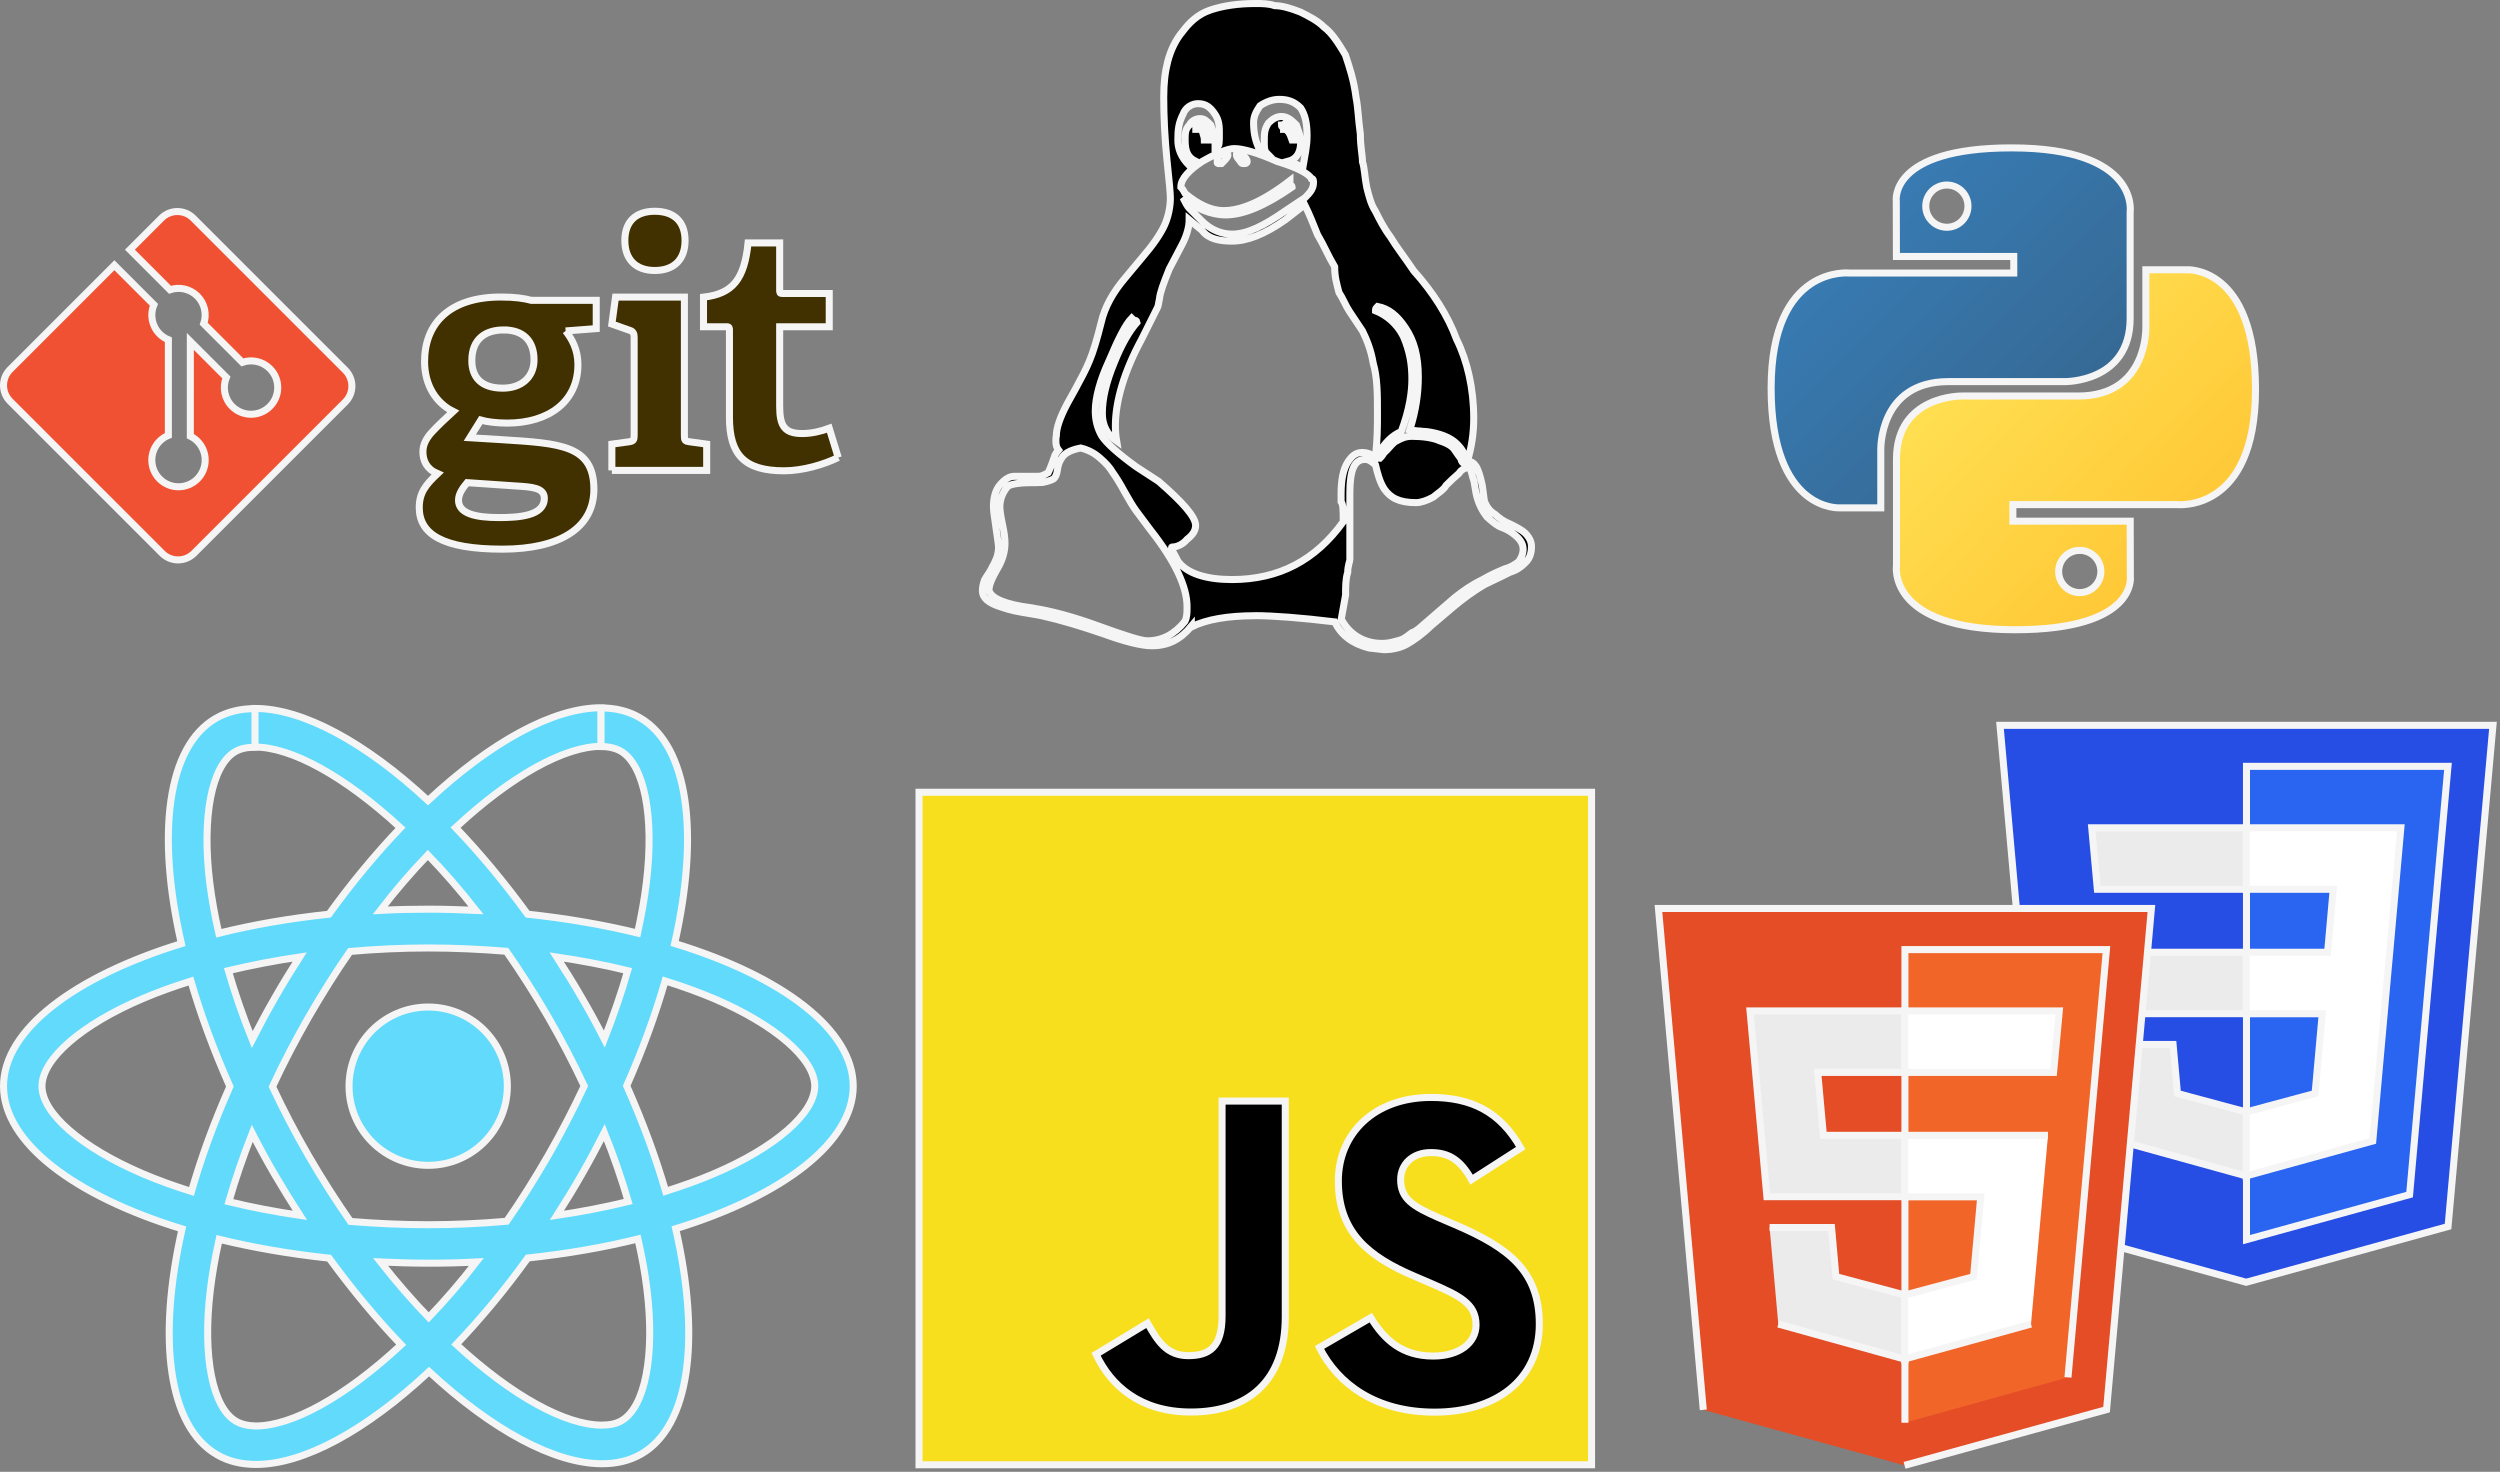 <svg width="710" height="418" viewBox="0 0 710 418" fill="none" xmlns="http://www.w3.org/2000/svg">
<rect x="0" y="0" width="710" height="418" fill="#808080" stroke="none"/>
<path d="M354.195 45.84C354.195 46.447 353.587 46.447 353.587 46.447H352.98C352.372 46.447 352.372 45.84 351.765 45.232C351.765 45.232 351.157 44.625 351.157 44.017C351.157 43.41 351.157 43.41 351.765 43.41L352.98 44.017C353.587 44.625 354.195 45.232 354.195 45.84ZM343.258 39.764C343.258 36.726 342.043 34.903 340.22 34.903C340.22 34.903 340.22 35.511 339.613 35.511V36.726H341.436C341.436 37.941 342.043 38.549 342.043 39.764H343.258ZM364.524 36.726C365.739 36.726 366.347 37.941 366.954 39.764H368.169C367.562 39.156 367.562 38.549 367.562 37.941C367.562 37.334 367.562 36.726 366.954 36.118C366.347 35.511 365.739 34.903 365.131 34.903C365.131 34.903 364.524 35.511 363.916 35.511C363.916 36.118 364.524 36.118 364.524 36.726ZM346.296 46.447C345.689 46.447 345.689 46.447 345.689 45.84C345.689 45.232 345.689 44.625 346.296 44.017C347.511 44.017 348.119 43.41 348.119 43.41C348.727 43.41 348.727 44.017 348.727 44.017C348.727 44.625 348.119 45.232 346.904 46.447H346.296ZM339.613 45.84C337.182 44.625 336.575 42.802 336.575 39.764C336.575 37.941 336.575 36.726 337.79 35.511C338.398 34.296 339.613 33.688 340.828 33.688C342.043 33.688 342.651 34.296 343.866 35.511C344.473 37.334 345.081 39.156 345.081 40.979V41.587V42.194H345.689V41.587C346.296 41.587 346.296 40.372 346.296 37.941C346.296 36.118 346.296 34.296 345.081 32.473C343.866 30.65 342.651 29.435 340.22 29.435C338.398 29.435 336.575 30.65 335.967 32.473C334.752 34.903 334.509 36.726 334.509 39.764C334.509 42.194 335.36 44.625 337.79 47.055C338.398 46.447 339.005 46.447 339.613 45.84ZM415.561 131.509C416.169 131.509 416.169 131.266 416.169 130.72C416.169 129.383 415.561 127.803 413.738 126.041C411.916 124.218 408.878 123.064 405.232 122.578C404.625 122.517 404.017 122.517 404.017 122.517C403.409 122.396 403.409 122.396 402.802 122.396C402.194 122.335 400.979 122.213 400.371 122.092C402.194 116.441 402.802 111.459 402.802 107.085C402.802 101.009 401.587 96.756 399.156 93.11C396.726 89.465 394.296 87.642 391.258 87.034C390.65 87.642 390.65 87.642 390.65 88.249C393.688 89.465 396.726 91.895 398.549 95.54C400.371 99.793 400.979 103.439 400.979 107.692C400.979 111.095 400.371 116.138 397.941 122.578C395.511 123.55 393.08 125.798 391.258 129.322C391.258 129.869 391.258 130.173 391.865 130.173C391.865 130.173 392.473 129.626 393.08 128.593C394.296 127.56 394.903 126.527 396.118 125.494C397.941 124.462 399.156 123.915 400.979 123.915C404.017 123.915 407.055 124.34 408.878 125.191C411.308 125.98 412.523 126.831 413.131 127.803C413.738 128.715 414.346 129.565 414.953 130.355C414.953 131.145 415.561 131.509 415.561 131.509V131.509ZM359.663 43.41C359.056 42.802 359.056 41.587 359.056 40.372C359.056 37.941 359.056 36.726 360.271 34.903C361.486 33.688 362.701 33.081 363.916 33.081C365.739 33.081 366.954 34.296 368.169 35.511C368.777 37.334 369.385 38.549 369.385 40.372C369.385 43.41 368.169 45.232 365.739 45.84C365.739 45.84 366.347 46.447 366.954 46.447C368.169 46.447 368.777 47.055 369.992 47.663C370.6 44.017 371.207 41.587 371.207 38.549C371.207 34.903 370.6 32.473 369.385 30.65C367.562 28.827 365.739 28.22 363.309 28.22C361.486 28.22 359.663 28.827 357.84 30.043C356.625 31.865 356.018 33.081 356.018 34.903C356.018 37.941 356.625 40.372 357.84 42.802C358.448 42.802 359.056 43.41 359.663 43.41ZM366.954 53.131C359.056 58.599 352.98 61.029 348.119 61.029C343.866 61.029 339.613 59.207 335.967 56.169C336.575 57.384 337.182 58.599 337.79 59.207L341.436 62.852C343.866 65.283 346.904 66.498 349.942 66.498C354.195 66.498 359.056 64.067 365.131 59.814L370.6 56.169C371.815 54.954 373.03 53.739 373.03 51.916C373.03 51.308 373.03 50.7 372.422 50.7C371.815 49.485 368.777 47.663 362.701 45.84C357.233 43.41 352.98 42.194 350.549 42.194C348.727 42.194 345.689 43.41 341.436 45.84C337.79 48.27 335.36 50.7 335.36 53.131C335.36 53.131 335.967 53.739 336.575 54.954C340.22 57.992 343.866 59.814 347.511 59.814C352.372 59.814 358.448 57.384 366.347 51.308V52.523C366.954 52.523 366.954 53.131 366.954 53.131ZM380.929 175.863C383.359 180.432 387.612 182.729 392.473 182.729C393.688 182.729 394.903 182.547 396.118 182.182C397.333 181.939 398.549 181.514 399.156 181.028C399.764 180.602 400.371 180.177 400.979 179.691C402.194 179.266 402.194 178.962 402.802 178.658L413.131 169.727C415.561 167.788 417.991 166.093 421.029 164.623C423.46 163.165 425.89 162.193 427.105 161.646C428.928 161.16 430.143 160.431 431.358 159.458C431.966 158.547 432.573 157.393 432.573 155.934C432.573 154.172 431.358 152.836 430.143 151.864C428.928 150.891 427.713 150.223 426.498 149.798C425.282 149.373 424.067 148.4 422.245 146.76C421.029 145.18 419.814 142.993 419.207 140.137L418.599 136.613C417.991 134.973 417.991 133.758 417.384 133.089C417.384 132.907 417.384 132.846 416.776 132.846C416.169 132.846 414.953 133.393 414.346 134.426C413.131 135.459 411.916 136.613 410.7 137.828C410.093 139.044 408.27 140.137 407.055 141.17C405.232 142.203 403.409 142.75 402.194 142.75C397.333 142.75 394.903 141.413 393.08 138.801C391.865 136.856 391.258 134.608 390.65 132.056C389.435 131.023 388.827 130.477 387.612 130.477C384.574 130.477 383.359 133.636 383.359 140.016V142.021V149.069V154.476V157.089V158.912C383.359 159.458 382.751 160.674 382.751 162.557C382.144 164.441 382.144 166.579 382.144 168.998L380.929 175.742V175.845V175.863ZM292.829 172.631C298.479 173.457 304.98 175.225 312.332 177.923C319.684 180.596 324.18 181.994 325.821 181.994C330.074 181.994 333.598 180.11 336.514 176.471C337.122 175.292 337.122 173.907 337.122 172.315C337.122 166.573 333.658 159.313 326.732 150.503L322.6 144.974C321.75 143.819 320.717 142.057 319.38 139.688C318.104 137.318 316.95 135.495 316.038 134.219C315.249 132.822 313.973 131.424 312.332 130.027C310.752 128.63 308.93 127.718 306.925 127.232C304.373 127.718 302.611 128.569 301.76 129.723C300.91 130.878 300.423 132.154 300.302 133.49C300.12 134.766 299.755 135.617 299.148 136.042C298.54 136.407 297.507 136.71 296.11 137.014C295.806 137.014 295.259 137.014 294.469 137.075H292.829C289.608 137.075 287.421 137.44 286.267 138.047C284.748 139.809 283.958 141.814 283.958 143.941C283.958 144.913 284.201 146.553 284.687 148.862C285.173 151.11 285.416 152.933 285.416 154.209C285.416 156.7 284.687 159.191 283.168 161.682C281.649 164.295 280.859 166.239 280.859 167.624C281.467 169.982 285.477 171.641 292.829 172.613V172.631ZM313.061 117.383C313.061 113.191 314.155 108.573 316.403 103.105C318.59 97.637 320.778 93.991 322.904 91.561C322.783 90.953 322.479 90.953 321.993 90.953L321.385 90.346C319.623 92.168 317.497 96.421 314.945 102.497C312.393 107.966 311.056 113.008 311.056 116.715C311.056 119.449 311.725 121.818 312.94 123.884C314.276 125.889 317.497 128.806 322.6 132.512L329.041 136.704C335.907 142.659 339.552 146.79 339.552 149.221C339.552 150.497 338.944 151.772 337.122 153.17C335.907 154.628 334.266 155.357 332.869 155.357C332.747 155.357 332.686 155.479 332.686 155.783C332.686 155.843 333.294 157.059 334.57 159.428C337.122 162.891 342.59 164.593 349.881 164.593C363.248 164.593 373.577 159.124 381.475 148.188C381.475 145.15 381.475 143.266 380.868 142.476V140.228C380.868 136.279 381.475 133.302 382.691 131.358C383.906 129.413 385.121 128.502 386.944 128.502C388.159 128.502 389.374 128.927 390.589 129.839C391.197 125.16 391.197 121.089 391.197 117.444C391.197 111.915 391.197 107.358 389.982 103.105C389.374 99.459 388.159 96.421 386.944 93.991C385.729 92.168 384.513 90.346 383.298 88.523C382.083 86.7 381.475 84.877 380.26 83.055C379.653 80.624 379.045 78.801 379.045 75.763C377.222 72.725 376.007 69.688 374.184 66.65C372.969 63.612 371.754 60.574 370.539 58.144L365.071 62.397C358.995 66.65 354.134 68.472 349.881 68.472C346.235 68.472 343.198 67.865 341.375 65.434L337.729 62.397C337.729 64.219 337.122 66.65 335.907 69.08L332.079 76.371C330.377 80.624 329.466 83.055 329.284 84.877C329.041 86.092 328.859 87.308 328.737 87.308L324.18 96.421C319.259 105.535 316.768 113.981 316.768 120.968C316.768 122.365 316.889 123.824 317.132 125.282C314.398 123.398 313.061 120.786 313.061 117.383V117.383ZM356.564 174.861C348.666 174.861 342.59 175.93 338.337 178.051V177.868C335.299 181.514 331.896 183.397 327.157 183.397C324.18 183.397 319.502 182.243 313.183 179.934C306.803 177.747 301.153 176.07 296.231 174.964C295.745 174.824 294.651 174.618 292.889 174.338C291.188 174.065 289.608 173.785 288.211 173.506C286.935 173.232 285.477 172.819 283.897 172.26C282.378 171.78 281.163 171.154 280.252 170.395C279.413 169.629 279 168.767 279 167.801C279 166.828 279.207 165.79 279.62 164.684C280.009 164.015 280.434 163.347 280.859 162.739C281.285 162.071 281.649 161.463 281.892 160.856C282.257 160.309 282.5 159.762 282.743 159.155C282.986 158.608 283.229 158.061 283.35 157.393C283.472 156.785 283.593 156.177 283.593 155.57C283.593 154.962 283.35 153.14 282.864 149.919C282.378 146.76 282.135 144.755 282.135 143.904C282.135 141.231 282.743 139.104 284.079 137.585C285.416 136.066 286.692 135.277 288.029 135.277H295.016C295.563 135.277 296.413 134.973 297.689 134.244C298.115 133.271 298.479 132.482 298.722 131.753C299.026 131.023 299.148 130.477 299.269 130.234C299.391 129.869 299.512 129.504 299.634 129.201C299.877 128.775 300.18 128.289 300.606 127.803C300.12 127.196 299.877 126.406 299.877 125.434C299.877 124.765 299.877 124.158 299.998 123.793C299.998 121.606 301.031 118.507 303.218 114.436L305.345 110.609C307.107 107.328 308.444 104.897 309.416 102.467C310.449 100.037 311.542 96.391 312.757 91.53C313.73 87.277 316.038 83.024 319.684 78.771L324.241 73.303C327.4 69.657 329.466 66.619 330.621 64.189C331.775 61.759 332.383 58.721 332.383 56.29C332.383 55.075 332.079 51.43 331.41 45.354C330.803 39.278 330.499 33.202 330.499 27.734C330.499 23.481 330.864 20.443 331.653 17.405C332.443 14.367 333.841 11.329 335.907 8.899C337.729 6.468 340.16 4.038 343.805 2.823C347.451 1.608 351.704 1 356.564 1C358.387 1 360.21 1 362.033 1.608C363.855 1.608 366.286 2.215 369.324 3.43C371.754 4.646 374.184 5.861 376.007 7.683C378.438 9.506 380.26 12.544 382.083 15.582C383.298 19.228 384.513 22.873 385.121 27.734C385.729 30.772 385.729 33.81 386.336 38.063C386.336 41.708 386.944 44.139 386.944 45.961C387.551 47.784 387.551 50.215 388.159 53.252C388.767 55.683 389.374 58.113 390.589 59.936C391.804 62.366 393.02 64.796 394.842 67.227C396.665 70.265 399.095 73.303 401.526 76.948C406.994 83.024 411.247 89.708 413.678 96.391C416.715 102.467 418.538 110.366 418.538 118.811C418.538 123.003 417.931 127.074 416.715 131.023C417.931 131.023 418.538 131.509 419.146 132.36C419.753 133.211 420.361 135.033 420.969 137.889L421.576 142.385C422.184 143.722 422.791 144.998 424.614 146.092C425.829 147.185 427.044 148.097 428.867 148.826C430.082 149.433 431.905 150.284 433.12 151.378C434.335 152.593 434.943 153.869 434.943 155.205C434.943 157.271 434.335 158.79 433.12 159.884C431.905 161.099 430.69 161.95 428.867 162.496C427.652 163.104 425.222 164.319 421.576 166.033C418.538 167.831 415.5 170.012 412.462 172.594L406.387 177.765C403.956 180.135 401.526 181.836 399.703 182.869C397.88 183.962 395.45 184.509 393.02 184.509L388.767 184.023C383.906 182.747 380.868 180.317 379.045 176.611C369.324 175.432 361.425 174.849 356.564 174.849" fill="black"/>
<path d="M356.564 174.861C348.666 174.861 342.59 175.93 338.337 178.051V177.868C335.299 181.514 331.896 183.397 327.157 183.397C324.18 183.397 319.502 182.243 313.183 179.934C306.803 177.747 301.153 176.07 296.231 174.964C295.745 174.824 294.651 174.618 292.889 174.338C291.188 174.065 289.608 173.785 288.211 173.506C286.935 173.232 285.477 172.819 283.897 172.26C282.378 171.78 281.163 171.154 280.252 170.395C279.413 169.629 279 168.767 279 167.801C279 166.828 279.207 165.79 279.62 164.684C280.009 164.015 280.434 163.347 280.859 162.739C281.285 162.071 281.649 161.463 281.892 160.856C282.257 160.309 282.5 159.762 282.743 159.155C282.986 158.608 283.229 158.061 283.35 157.393C283.472 156.785 283.593 156.177 283.593 155.57C283.593 154.962 283.35 153.14 282.864 149.919C282.378 146.76 282.135 144.755 282.135 143.904C282.135 141.231 282.743 139.104 284.079 137.585C285.416 136.066 286.692 135.277 288.029 135.277H295.016C295.563 135.277 296.413 134.973 297.689 134.244C298.115 133.271 298.479 132.482 298.722 131.753C299.026 131.023 299.148 130.477 299.269 130.234C299.391 129.869 299.512 129.504 299.634 129.201C299.877 128.775 300.18 128.289 300.606 127.803C300.12 127.196 299.877 126.406 299.877 125.434C299.877 124.765 299.877 124.158 299.998 123.793C299.998 121.606 301.031 118.507 303.218 114.436L305.345 110.609C307.107 107.328 308.444 104.897 309.416 102.467C310.449 100.037 311.542 96.391 312.757 91.53C313.73 87.277 316.038 83.024 319.684 78.771L324.241 73.303C327.4 69.657 329.466 66.619 330.621 64.189C331.775 61.759 332.383 58.721 332.383 56.29C332.383 55.075 332.079 51.43 331.41 45.354C330.803 39.278 330.499 33.202 330.499 27.734C330.499 23.481 330.864 20.443 331.653 17.405C332.443 14.367 333.841 11.329 335.907 8.899C337.729 6.468 340.16 4.038 343.805 2.823C347.451 1.608 351.704 1 356.564 1C358.387 1 360.21 1 362.033 1.608C363.855 1.608 366.286 2.215 369.324 3.43C371.754 4.646 374.184 5.861 376.007 7.683C378.438 9.506 380.26 12.544 382.083 15.582C383.298 19.228 384.513 22.873 385.121 27.734C385.729 30.772 385.729 33.81 386.336 38.063C386.336 41.708 386.944 44.139 386.944 45.961C387.551 47.784 387.551 50.215 388.159 53.252C388.767 55.683 389.374 58.113 390.589 59.936C391.804 62.366 393.02 64.796 394.842 67.227C396.665 70.265 399.095 73.303 401.526 76.948C406.994 83.024 411.247 89.708 413.678 96.391C416.715 102.467 418.538 110.366 418.538 118.811C418.538 123.003 417.931 127.074 416.715 131.023C417.931 131.023 418.538 131.509 419.146 132.36C419.753 133.211 420.361 135.033 420.969 137.889L421.576 142.385C422.184 143.722 422.791 144.998 424.614 146.092C425.829 147.185 427.044 148.097 428.867 148.826C430.082 149.433 431.905 150.284 433.12 151.378C434.335 152.593 434.943 153.869 434.943 155.205C434.943 157.271 434.335 158.79 433.12 159.884C431.905 161.099 430.69 161.95 428.867 162.496C427.652 163.104 425.222 164.319 421.576 166.033C418.538 167.831 415.5 170.012 412.462 172.594L406.387 177.765C403.956 180.135 401.526 181.836 399.703 182.869C397.88 183.962 395.45 184.509 393.02 184.509L388.767 184.023C383.906 182.747 380.868 180.317 379.045 176.611C369.324 175.432 361.425 174.849 356.564 174.849M354.195 45.84C354.195 46.447 353.587 46.447 353.587 46.447H352.98C352.372 46.447 352.372 45.84 351.765 45.232C351.765 45.232 351.157 44.625 351.157 44.017C351.157 43.41 351.157 43.41 351.765 43.41L352.98 44.017C353.587 44.625 354.195 45.232 354.195 45.84ZM343.258 39.764C343.258 36.726 342.043 34.903 340.22 34.903C340.22 34.903 340.22 35.511 339.613 35.511V36.726H341.436C341.436 37.941 342.043 38.549 342.043 39.764H343.258ZM364.524 36.726C365.739 36.726 366.347 37.941 366.954 39.764H368.169C367.562 39.156 367.562 38.549 367.562 37.941C367.562 37.334 367.562 36.726 366.954 36.118C366.347 35.511 365.739 34.903 365.131 34.903C365.131 34.903 364.524 35.511 363.916 35.511C363.916 36.118 364.524 36.118 364.524 36.726ZM346.296 46.447C345.689 46.447 345.689 46.447 345.689 45.84C345.689 45.232 345.689 44.625 346.296 44.017C347.511 44.017 348.119 43.41 348.119 43.41C348.727 43.41 348.727 44.017 348.727 44.017C348.727 44.625 348.119 45.232 346.904 46.447H346.296ZM339.613 45.84C337.182 44.625 336.575 42.802 336.575 39.764C336.575 37.941 336.575 36.726 337.79 35.511C338.398 34.296 339.613 33.688 340.828 33.688C342.043 33.688 342.651 34.296 343.866 35.511C344.473 37.334 345.081 39.156 345.081 40.979V41.587V42.194H345.689V41.587C346.296 41.587 346.296 40.372 346.296 37.941C346.296 36.118 346.296 34.296 345.081 32.473C343.866 30.65 342.651 29.435 340.22 29.435C338.398 29.435 336.575 30.65 335.967 32.473C334.752 34.903 334.509 36.726 334.509 39.764C334.509 42.194 335.36 44.625 337.79 47.055C338.398 46.447 339.005 46.447 339.613 45.84ZM415.561 131.509C416.169 131.509 416.169 131.266 416.169 130.72C416.169 129.383 415.561 127.803 413.738 126.041C411.916 124.218 408.878 123.064 405.232 122.578C404.625 122.517 404.017 122.517 404.017 122.517C403.409 122.396 403.409 122.396 402.802 122.396C402.194 122.335 400.979 122.213 400.371 122.092C402.194 116.441 402.802 111.459 402.802 107.085C402.802 101.009 401.587 96.756 399.156 93.11C396.726 89.465 394.296 87.642 391.258 87.034C390.65 87.642 390.65 87.642 390.65 88.249C393.688 89.465 396.726 91.895 398.549 95.54C400.371 99.793 400.979 103.439 400.979 107.692C400.979 111.095 400.371 116.138 397.941 122.578C395.511 123.55 393.08 125.798 391.258 129.322C391.258 129.869 391.258 130.173 391.865 130.173C391.865 130.173 392.473 129.626 393.08 128.593C394.296 127.56 394.903 126.527 396.118 125.494C397.941 124.462 399.156 123.915 400.979 123.915C404.017 123.915 407.055 124.34 408.878 125.191C411.308 125.98 412.523 126.831 413.131 127.803C413.738 128.715 414.346 129.565 414.953 130.355C414.953 131.145 415.561 131.509 415.561 131.509V131.509ZM359.663 43.41C359.056 42.802 359.056 41.587 359.056 40.372C359.056 37.941 359.056 36.726 360.271 34.903C361.486 33.688 362.701 33.081 363.916 33.081C365.739 33.081 366.954 34.296 368.169 35.511C368.777 37.334 369.385 38.549 369.385 40.372C369.385 43.41 368.169 45.232 365.739 45.84C365.739 45.84 366.347 46.447 366.954 46.447C368.169 46.447 368.777 47.055 369.992 47.663C370.6 44.017 371.207 41.587 371.207 38.549C371.207 34.903 370.6 32.473 369.385 30.65C367.562 28.827 365.739 28.22 363.309 28.22C361.486 28.22 359.663 28.827 357.84 30.043C356.625 31.865 356.018 33.081 356.018 34.903C356.018 37.941 356.625 40.372 357.84 42.802C358.448 42.802 359.056 43.41 359.663 43.41ZM366.954 53.131C359.056 58.599 352.98 61.029 348.119 61.029C343.866 61.029 339.613 59.207 335.967 56.169C336.575 57.384 337.182 58.599 337.79 59.207L341.436 62.852C343.866 65.283 346.904 66.498 349.942 66.498C354.195 66.498 359.056 64.067 365.131 59.814L370.6 56.169C371.815 54.954 373.03 53.739 373.03 51.916C373.03 51.308 373.03 50.7 372.422 50.7C371.815 49.485 368.777 47.663 362.701 45.84C357.233 43.41 352.98 42.194 350.549 42.194C348.727 42.194 345.689 43.41 341.436 45.84C337.79 48.27 335.36 50.7 335.36 53.131C335.36 53.131 335.967 53.739 336.575 54.954C340.22 57.992 343.866 59.814 347.511 59.814C352.372 59.814 358.448 57.384 366.347 51.308V52.523C366.954 52.523 366.954 53.131 366.954 53.131ZM380.929 175.863C383.359 180.432 387.612 182.729 392.473 182.729C393.688 182.729 394.903 182.547 396.118 182.182C397.333 181.939 398.549 181.514 399.156 181.028C399.764 180.602 400.371 180.177 400.979 179.691C402.194 179.266 402.194 178.962 402.802 178.658L413.131 169.727C415.561 167.788 417.991 166.093 421.029 164.623C423.46 163.165 425.89 162.193 427.105 161.646C428.928 161.16 430.143 160.431 431.358 159.458C431.966 158.547 432.573 157.393 432.573 155.934C432.573 154.172 431.358 152.836 430.143 151.864C428.928 150.891 427.713 150.223 426.498 149.798C425.282 149.373 424.067 148.4 422.245 146.76C421.029 145.18 419.814 142.993 419.207 140.137L418.599 136.613C417.991 134.973 417.991 133.758 417.384 133.089C417.384 132.907 417.384 132.846 416.776 132.846C416.169 132.846 414.953 133.393 414.346 134.426C413.131 135.459 411.916 136.613 410.7 137.828C410.093 139.044 408.27 140.137 407.055 141.17C405.232 142.203 403.409 142.75 402.194 142.75C397.333 142.75 394.903 141.413 393.08 138.801C391.865 136.856 391.258 134.608 390.65 132.056C389.435 131.023 388.827 130.477 387.612 130.477C384.574 130.477 383.359 133.636 383.359 140.016V142.021V149.069V154.476V157.089V158.912C383.359 159.458 382.751 160.674 382.751 162.557C382.144 164.441 382.144 166.579 382.144 168.998L380.929 175.742V175.845V175.863ZM292.829 172.631C298.479 173.457 304.98 175.225 312.332 177.923C319.684 180.596 324.18 181.994 325.821 181.994C330.074 181.994 333.598 180.11 336.514 176.471C337.122 175.292 337.122 173.907 337.122 172.315C337.122 166.573 333.658 159.313 326.732 150.503L322.6 144.974C321.75 143.819 320.717 142.057 319.38 139.688C318.104 137.318 316.95 135.495 316.038 134.219C315.249 132.822 313.973 131.424 312.332 130.027C310.752 128.63 308.93 127.718 306.925 127.232C304.373 127.718 302.611 128.569 301.76 129.723C300.91 130.878 300.423 132.154 300.302 133.49C300.12 134.766 299.755 135.617 299.148 136.042C298.54 136.407 297.507 136.71 296.11 137.014C295.806 137.014 295.259 137.014 294.469 137.075H292.829C289.608 137.075 287.421 137.44 286.267 138.047C284.748 139.809 283.958 141.814 283.958 143.941C283.958 144.913 284.201 146.553 284.687 148.862C285.173 151.11 285.416 152.933 285.416 154.209C285.416 156.7 284.687 159.191 283.168 161.682C281.649 164.295 280.859 166.239 280.859 167.624C281.467 169.982 285.477 171.641 292.829 172.613V172.631ZM313.061 117.383C313.061 113.191 314.155 108.573 316.403 103.105C318.59 97.637 320.778 93.991 322.904 91.561C322.783 90.953 322.479 90.953 321.993 90.953L321.385 90.346C319.623 92.168 317.497 96.421 314.945 102.497C312.393 107.966 311.056 113.008 311.056 116.715C311.056 119.449 311.725 121.818 312.94 123.884C314.276 125.889 317.497 128.806 322.6 132.512L329.041 136.704C335.907 142.659 339.552 146.79 339.552 149.221C339.552 150.497 338.944 151.772 337.122 153.17C335.907 154.628 334.266 155.357 332.869 155.357C332.747 155.357 332.686 155.479 332.686 155.783C332.686 155.843 333.294 157.059 334.57 159.428C337.122 162.891 342.59 164.593 349.881 164.593C363.248 164.593 373.577 159.124 381.475 148.188C381.475 145.15 381.475 143.266 380.868 142.476V140.228C380.868 136.279 381.475 133.302 382.691 131.358C383.906 129.413 385.121 128.502 386.944 128.502C388.159 128.502 389.374 128.927 390.589 129.839C391.197 125.16 391.197 121.089 391.197 117.444C391.197 111.915 391.197 107.358 389.982 103.105C389.374 99.459 388.159 96.421 386.944 93.991C385.729 92.168 384.513 90.346 383.298 88.523C382.083 86.7 381.475 84.877 380.26 83.055C379.653 80.624 379.045 78.801 379.045 75.763C377.222 72.725 376.007 69.688 374.184 66.65C372.969 63.612 371.754 60.574 370.539 58.144L365.071 62.397C358.995 66.65 354.134 68.472 349.881 68.472C346.235 68.472 343.198 67.865 341.375 65.434L337.729 62.397C337.729 64.219 337.122 66.65 335.907 69.08L332.079 76.371C330.377 80.624 329.466 83.055 329.284 84.877C329.041 86.092 328.859 87.308 328.737 87.308L324.18 96.421C319.259 105.535 316.768 113.981 316.768 120.968C316.768 122.365 316.889 123.824 317.132 125.282C314.398 123.398 313.061 120.786 313.061 117.383V117.383Z" stroke="#F5F5F5" stroke-width="2"/>
<path d="M242.314 308.475C242.314 292.489 222.294 277.339 191.601 267.944C198.684 236.661 195.536 211.772 181.666 203.804C178.468 201.935 174.73 201.049 170.648 201.049V212.018C172.91 212.018 174.73 212.461 176.255 213.297C182.944 217.133 185.846 231.742 183.584 250.532C183.043 255.155 182.157 260.025 181.075 264.993C171.435 262.632 160.908 260.812 149.841 259.631C143.201 250.532 136.315 242.268 129.379 235.038C145.414 220.134 160.466 211.969 170.697 211.969V201C157.17 201 139.463 210.641 121.558 227.364C103.654 210.739 85.947 201.197 72.42 201.197V212.166C82.602 212.166 97.703 220.281 113.738 235.087C106.851 242.317 99.965 250.532 93.423 259.631C82.307 260.812 71.781 262.632 62.14 265.042C61.009 260.123 60.172 255.352 59.582 250.778C57.27 231.988 60.123 217.379 66.764 213.494C68.239 212.608 70.158 212.215 72.42 212.215V201.246C68.288 201.246 64.55 202.131 61.304 204C47.482 211.969 44.383 236.808 51.516 267.993C20.921 277.437 1 292.538 1 308.475C1 324.461 21.019 339.61 51.712 349.005C44.629 380.288 47.777 405.177 61.648 413.146C64.845 415.015 68.584 415.9 72.715 415.9C86.242 415.9 103.949 406.259 121.854 389.536C139.758 406.161 157.465 415.703 170.992 415.703C175.124 415.703 178.862 414.818 182.108 412.949C195.93 404.98 199.029 380.141 191.897 348.956C222.393 339.561 242.314 324.411 242.314 308.475ZM178.272 275.667C176.452 282.012 174.189 288.554 171.631 295.096C169.615 291.161 167.5 287.226 165.188 283.291C162.925 279.356 160.515 275.519 158.105 271.781C165.089 272.814 171.828 274.093 178.272 275.667ZM155.744 328.051C151.907 334.692 147.972 340.988 143.89 346.841C136.561 347.48 129.133 347.825 121.657 347.825C114.23 347.825 106.802 347.48 99.522 346.89C95.44 341.037 91.456 334.79 87.619 328.199C83.881 321.755 80.487 315.213 77.388 308.622C80.438 302.031 83.881 295.44 87.57 288.996C91.407 282.356 95.341 276.06 99.424 270.207C106.753 269.567 114.18 269.223 121.657 269.223C129.084 269.223 136.511 269.567 143.791 270.158C147.874 276.011 151.858 282.258 155.695 288.849C159.433 295.292 162.827 301.834 165.926 308.425C162.827 315.017 159.433 321.608 155.744 328.051ZM171.631 321.657C174.287 328.248 176.55 334.839 178.419 341.233C171.976 342.807 165.188 344.136 158.154 345.168C160.564 341.381 162.974 337.495 165.237 333.511C167.5 329.576 169.615 325.592 171.631 321.657ZM121.755 374.14C117.181 369.418 112.606 364.155 108.081 358.4C112.508 358.597 117.033 358.744 121.608 358.744C126.231 358.744 130.806 358.646 135.282 358.4C130.855 364.155 126.28 369.418 121.755 374.14ZM85.16 345.168C78.175 344.136 71.436 342.857 64.993 341.283C66.813 334.937 69.075 328.396 71.633 321.854C73.65 325.789 75.765 329.724 78.077 333.659C80.389 337.594 82.749 341.43 85.16 345.168ZM121.509 242.809C126.084 247.531 130.658 252.794 135.183 258.549C130.757 258.353 126.231 258.205 121.657 258.205C117.033 258.205 112.459 258.303 107.983 258.549C112.41 252.794 116.984 247.531 121.509 242.809ZM85.111 271.781C82.7 275.568 80.29 279.454 78.028 283.438C75.765 287.373 73.65 291.308 71.633 295.243C68.977 288.652 66.714 282.061 64.845 275.667C71.289 274.142 78.077 272.814 85.111 271.781ZM40.596 333.363C23.184 325.936 11.92 316.197 11.92 308.475C11.92 300.752 23.184 290.964 40.596 283.586C44.826 281.766 49.45 280.143 54.221 278.618C57.025 288.259 60.714 298.293 65.288 308.573C60.763 318.804 57.123 328.789 54.368 338.381C49.499 336.856 44.875 335.183 40.596 333.363ZM67.059 403.652C60.369 399.816 57.467 385.207 59.73 366.417C60.271 361.794 61.156 356.924 62.238 351.956C71.879 354.317 82.405 356.137 93.472 357.318C100.113 366.417 106.999 374.681 113.934 381.911C97.899 396.815 82.848 404.98 72.617 404.98C70.403 404.931 68.534 404.489 67.059 403.652ZM183.731 366.171C186.043 384.961 183.19 399.57 176.55 403.456C175.074 404.341 173.156 404.734 170.893 404.734C160.712 404.734 145.611 396.619 129.576 381.813C136.462 374.583 143.349 366.368 149.89 357.269C161.007 356.088 171.533 354.268 181.174 351.858C182.305 356.826 183.19 361.597 183.731 366.171ZM202.669 333.363C198.438 335.183 193.815 336.807 189.044 338.331C186.24 328.691 182.551 318.656 177.976 308.376C182.502 298.145 186.142 288.16 188.896 278.569C193.766 280.093 198.389 281.766 202.718 283.586C220.13 291.013 231.394 300.752 231.394 308.475C231.345 316.197 220.081 325.985 202.669 333.363Z" fill="#61DAFB" stroke="#F5F5F5" stroke-width="2"/>
<path d="M121.608 330.953C134.022 330.953 144.086 320.889 144.086 308.475C144.086 296.06 134.022 285.996 121.608 285.996C109.193 285.996 99.129 296.06 99.129 308.475C99.129 320.889 109.193 330.953 121.608 330.953Z" fill="#61DAFB" stroke="#F5F5F5" stroke-width="2"/>
<path d="M708 206L695.246 348.329L637.914 364.162L580.741 348.352L568 206H708Z" fill="#264DE4" stroke="#F5F5F5" stroke-width="2"/>
<path d="M684.327 339.266L695.226 217.639H638V352.06L684.327 339.266Z" fill="#2965F1" stroke="#F5F5F5" stroke-width="2"/>
<path d="M597.208 270.435L598.779 287.894H638V270.435H597.208Z" fill="#EBEBEB" stroke="#F5F5F5" stroke-width="2"/>
<path d="M638 235.099H637.939H594.052L595.645 252.558H638V235.099Z" fill="#EBEBEB" stroke="#F5F5F5" stroke-width="2"/>
<path d="M638 333.942V315.778L637.923 315.798L618.404 310.548L617.156 296.624H607.671H599.562L602.018 324.037L637.919 333.965L638 333.942Z" fill="#EBEBEB" stroke="#F5F5F5" stroke-width="2"/>
<path d="M659.521 287.895L657.487 310.537L637.939 315.793V333.957L673.87 324.037L674.133 321.088L678.252 275.124L678.68 270.436L681.844 235.099H637.939V252.558H662.636L661.041 270.436H637.939V287.895H659.521Z" fill="white" stroke="#F5F5F5" stroke-width="2"/>
<path d="M483.734 400.4L471 258H611L598.266 400.323L540.884 416.162" fill="#E44D26" stroke="#F5F5F5" stroke-width="2"/>
<path d="M541 404.052V269.687H598.227L587.307 391.173" fill="#F16529" stroke="#F5F5F5" stroke-width="2"/>
<path d="M497.009 287.103H541V304.557H516.226L517.847 322.433H541V339.849H501.794L497.009 287.103ZM502.566 348.614H520.162L521.397 362.57L541 367.798V386.021L505.035 376.026" fill="#EBEBEB"/>
<path d="M502.566 348.614H520.162L521.397 362.57L541 367.798V386.021L505.035 376.026M497.009 287.103H541V304.557H516.226L517.847 322.433H541V339.849H501.794L497.009 287.103Z" stroke="#F5F5F5" stroke-width="2"/>
<path d="M584.837 287.103H540.923V304.557H583.216L584.837 287.103ZM581.634 322.433H540.923V339.887H562.532L560.487 362.57L540.923 367.798V385.944L576.81 376.026" fill="white"/>
<path d="M581.634 322.433H540.923V339.887H562.532L560.487 362.57L540.923 367.798V385.944L576.81 376.026M584.837 287.103H540.923V304.557H583.216L584.837 287.103Z" stroke="#F5F5F5" stroke-width="2"/>
<path d="M143.067 93.701C137.87 93.701 133.999 96.254 133.999 102.396C133.999 107.024 136.55 110.237 142.788 110.237C148.074 110.237 151.665 107.122 151.665 102.205C151.665 96.633 148.452 93.702 143.067 93.702V93.701ZM132.672 137.071C131.442 138.581 130.217 140.184 130.217 142.077C130.217 145.853 135.032 146.99 141.647 146.99C147.127 146.99 154.591 146.606 154.591 141.511C154.591 138.483 151 138.296 146.463 138.011L132.672 137.071H132.672ZM160.637 93.987C162.335 96.161 164.132 99.184 164.132 103.53C164.132 114.017 155.913 120.157 144.011 120.157C140.985 120.157 138.245 119.78 136.546 119.309L133.427 124.315L142.685 124.881C159.031 125.922 168.664 126.395 168.664 138.956C168.664 149.824 159.125 155.961 142.685 155.961C125.586 155.961 119.067 151.615 119.067 144.152C119.067 139.899 120.957 137.637 124.264 134.514C121.145 133.196 120.107 130.835 120.107 128.283C120.107 126.203 121.145 124.314 122.848 122.518C124.548 120.725 126.437 118.927 128.705 116.85C124.076 114.583 120.579 109.67 120.579 102.678C120.579 91.814 127.76 84.353 142.212 84.353C146.275 84.353 148.733 84.728 150.906 85.298H169.33V93.326L160.637 93.988" fill="#413000"/>
<path d="M160.637 93.987C162.335 96.161 164.132 99.184 164.132 103.53C164.132 114.017 155.913 120.157 144.011 120.157C140.985 120.157 138.245 119.78 136.546 119.309L133.427 124.315L142.685 124.881C159.031 125.922 168.664 126.395 168.664 138.956C168.664 149.824 159.125 155.961 142.685 155.961C125.586 155.961 119.067 151.615 119.067 144.152C119.067 139.899 120.957 137.637 124.264 134.514C121.145 133.196 120.107 130.835 120.107 128.283C120.107 126.203 121.145 124.314 122.848 122.518C124.548 120.725 126.437 118.927 128.705 116.85C124.076 114.583 120.579 109.67 120.579 102.678C120.579 91.814 127.76 84.353 142.212 84.353C146.275 84.353 148.733 84.728 150.906 85.298H169.33V93.326L160.637 93.988M143.067 93.701C137.87 93.701 133.999 96.254 133.999 102.396C133.999 107.024 136.55 110.237 142.788 110.237C148.074 110.237 151.665 107.122 151.665 102.205C151.665 96.633 148.452 93.702 143.067 93.702V93.701ZM132.672 137.071C131.442 138.581 130.217 140.184 130.217 142.077C130.217 145.853 135.032 146.99 141.647 146.99C147.127 146.99 154.591 146.606 154.591 141.511C154.591 138.483 151 138.296 146.463 138.011L132.672 137.071H132.672Z" stroke="#F5F5F5" stroke-width="2"/>
<path d="M185.96 76.819C180.573 76.819 177.457 73.698 177.457 68.311C177.457 62.931 180.573 60 185.96 60C191.439 60 194.557 62.931 194.557 68.311C194.557 73.698 191.439 76.819 185.96 76.819ZM173.77 133.594V126.134L178.59 125.475C179.913 125.283 180.101 125.002 180.101 123.581V95.806C180.101 94.769 179.819 94.105 178.871 93.824L173.77 92.027L174.809 84.377H194.367V123.582C194.367 125.096 194.458 125.284 195.879 125.475L200.698 126.135V133.594H173.77" fill="#413000"/>
<path d="M173.77 133.594V126.134L178.59 125.475C179.913 125.283 180.101 125.002 180.101 123.581V95.806C180.101 94.769 179.819 94.105 178.871 93.824L173.77 92.027L174.809 84.377H194.367V123.582C194.367 125.096 194.458 125.284 195.879 125.475L200.698 126.135V133.594H173.77M185.96 76.819C180.573 76.819 177.457 73.698 177.457 68.311C177.457 62.931 180.573 60 185.96 60C191.439 60 194.557 62.931 194.557 68.311C194.557 73.698 191.439 76.819 185.96 76.819Z" stroke="#F5F5F5" stroke-width="2"/>
<path d="M238.057 129.933C233.993 131.914 228.042 133.709 222.654 133.709C211.413 133.709 207.162 129.179 207.162 118.499V93.748C207.162 93.183 207.162 92.803 206.404 92.803H199.792V84.395C208.108 83.448 211.412 79.29 212.452 68.993H221.428V82.413C221.428 83.072 221.428 83.357 222.184 83.357H235.504V92.803H221.428V115.381C221.428 120.956 222.752 123.127 227.851 123.127C230.5 123.127 233.236 122.468 235.504 121.617L238.057 129.933" fill="#413000"/>
<path d="M238.057 129.933C233.993 131.914 228.042 133.709 222.654 133.709C211.413 133.709 207.162 129.179 207.162 118.499V93.748C207.162 93.183 207.162 92.803 206.404 92.803H199.792V84.395C208.108 83.448 211.412 79.29 212.452 68.993H221.428V82.413C221.428 83.072 221.428 83.357 222.184 83.357H235.504V92.803H221.428V115.381C221.428 120.956 222.752 123.127 227.851 123.127C230.5 123.127 233.236 122.468 235.504 121.617L238.057 129.933" stroke="#F5F5F5" stroke-width="2"/>
<path d="M98.074 105.14L54.873 61.944C52.388 59.456 48.353 59.456 45.864 61.944L36.894 70.915L48.272 82.294C50.918 81.4 53.949 81.999 56.057 84.107C58.175 86.228 58.77 89.286 57.855 91.94L68.821 102.907C71.474 101.992 74.535 102.583 76.654 104.705C79.616 107.666 79.616 112.465 76.654 115.426C73.692 118.389 68.894 118.389 65.93 115.426C63.703 113.197 63.152 109.925 64.28 107.181L54.052 96.954L54.051 123.867C54.773 124.225 55.455 124.702 56.056 125.301C59.017 128.262 59.017 133.059 56.056 136.025C53.095 138.985 48.294 138.985 45.336 136.025C42.374 133.059 42.374 128.262 45.336 125.301C46.068 124.57 46.914 124.017 47.818 123.647V96.483C46.914 96.114 46.068 95.565 45.335 94.829C43.092 92.587 42.552 89.295 43.702 86.54L32.485 75.322L2.867 104.94C0.378 107.43 0.378 111.465 2.867 113.953L46.064 157.148C48.551 159.636 52.585 159.636 55.075 157.148L98.073 114.157C100.561 111.668 100.561 107.632 98.073 105.143" fill="#F05133"/>
<path d="M98.074 105.14L54.873 61.944C52.388 59.456 48.353 59.456 45.864 61.944L36.894 70.915L48.272 82.294C50.918 81.4 53.949 81.999 56.057 84.107C58.175 86.228 58.77 89.286 57.855 91.94L68.821 102.907C71.474 101.992 74.535 102.583 76.654 104.705C79.616 107.666 79.616 112.465 76.654 115.426C73.692 118.389 68.894 118.389 65.93 115.426C63.703 113.197 63.152 109.925 64.28 107.181L54.052 96.954L54.051 123.867C54.773 124.225 55.455 124.702 56.056 125.301C59.017 128.262 59.017 133.059 56.056 136.025C53.095 138.985 48.294 138.985 45.336 136.025C42.374 133.059 42.374 128.262 45.336 125.301C46.068 124.57 46.914 124.017 47.818 123.647V96.483C46.914 96.114 46.068 95.565 45.335 94.829C43.092 92.587 42.552 89.295 43.702 86.54L32.485 75.322L2.867 104.94C0.378 107.43 0.378 111.465 2.867 113.953L46.064 157.148C48.551 159.636 52.585 159.636 55.075 157.148L98.073 114.157C100.561 111.668 100.561 107.632 98.073 105.143" stroke="#F5F5F5" stroke-width="2"/>
<path d="M571.285 42C536.363 42 538.544 57.144 538.544 57.144L538.583 72.834H571.908V77.544H525.347C525.347 77.544 503 75.01 503 110.246C503 145.483 522.505 144.233 522.505 144.233H534.145V127.882C534.145 127.882 533.518 108.378 553.338 108.378C573.159 108.378 586.391 108.378 586.391 108.378C586.391 108.378 604.961 108.678 604.961 90.43C604.961 72.183 604.961 60.259 604.961 60.259C604.961 60.259 607.78 42 571.285 42ZM552.91 52.55C556.225 52.55 558.905 55.23 558.905 58.546C558.905 61.861 556.225 64.541 552.91 64.541C549.594 64.541 546.914 61.861 546.914 58.546C546.914 55.23 549.594 52.55 552.91 52.55Z" fill="url(#paint0_linear)" stroke="#F5F5F5" stroke-width="2"/>
<path d="M572.277 178.846C607.199 178.846 605.018 163.702 605.018 163.702L604.979 148.013H571.654V143.302H618.216C618.216 143.302 640.562 145.836 640.562 110.6C640.562 75.363 621.058 76.613 621.058 76.613H609.418V92.964C609.418 92.964 610.045 112.468 590.224 112.468C570.404 112.468 557.172 112.468 557.172 112.468C557.172 112.468 538.602 112.168 538.602 130.416C538.602 148.663 538.602 160.587 538.602 160.587C538.602 160.587 535.782 178.846 572.277 178.846ZM590.653 168.296C587.337 168.296 584.657 165.616 584.657 162.3C584.657 158.985 587.337 156.305 590.653 156.305C593.968 156.305 596.648 158.985 596.648 162.3C596.648 165.616 593.968 168.296 590.653 168.296Z" fill="url(#paint1_linear)" stroke="#F5F5F5" stroke-width="2"/>
<path d="M452 225H261V416H452V225Z" fill="#F7DF1E" stroke="#F5F5F5" stroke-width="2"/>
<path d="M389.303 374.219C393.151 380.501 398.156 385.119 407.009 385.119C414.446 385.119 419.196 381.402 419.196 376.266C419.196 370.111 414.315 367.932 406.13 364.351L401.643 362.426C388.691 356.908 380.087 349.996 380.087 335.383C380.087 321.922 390.343 311.675 406.372 311.675C417.784 311.675 425.988 315.646 431.899 326.045L417.923 335.019C414.846 329.501 411.526 327.327 406.372 327.327C401.115 327.327 397.783 330.662 397.783 335.019C397.783 340.403 401.118 342.583 408.819 345.918L413.306 347.84C428.555 354.38 437.166 361.047 437.166 376.035C437.166 392.195 424.472 401.047 407.424 401.047C390.756 401.047 379.987 393.104 374.718 382.693L389.303 374.219ZM325.901 375.775C328.72 380.777 331.285 385.006 337.451 385.006C343.348 385.006 347.068 382.699 347.068 373.728V312.699H365.016V373.971C365.016 392.555 354.12 401.014 338.215 401.014C323.845 401.014 315.523 393.577 311.291 384.62L325.901 375.775Z" fill="black" stroke="#F5F5F5" stroke-width="2"/>
<defs>
<linearGradient id="paint0_linear" x1="516.22" y1="53.962" x2="584.241" y2="122.21" gradientUnits="userSpaceOnUse">
<stop stop-color="#387EB8"/>
<stop offset="1" stop-color="#366994"/>
</linearGradient>
<linearGradient id="paint1_linear" x1="558.063" y1="97.378" x2="631.118" y2="167.368" gradientUnits="userSpaceOnUse">
<stop stop-color="#FFE052"/>
<stop offset="1" stop-color="#FFC331"/>
</linearGradient>
</defs>
</svg>
